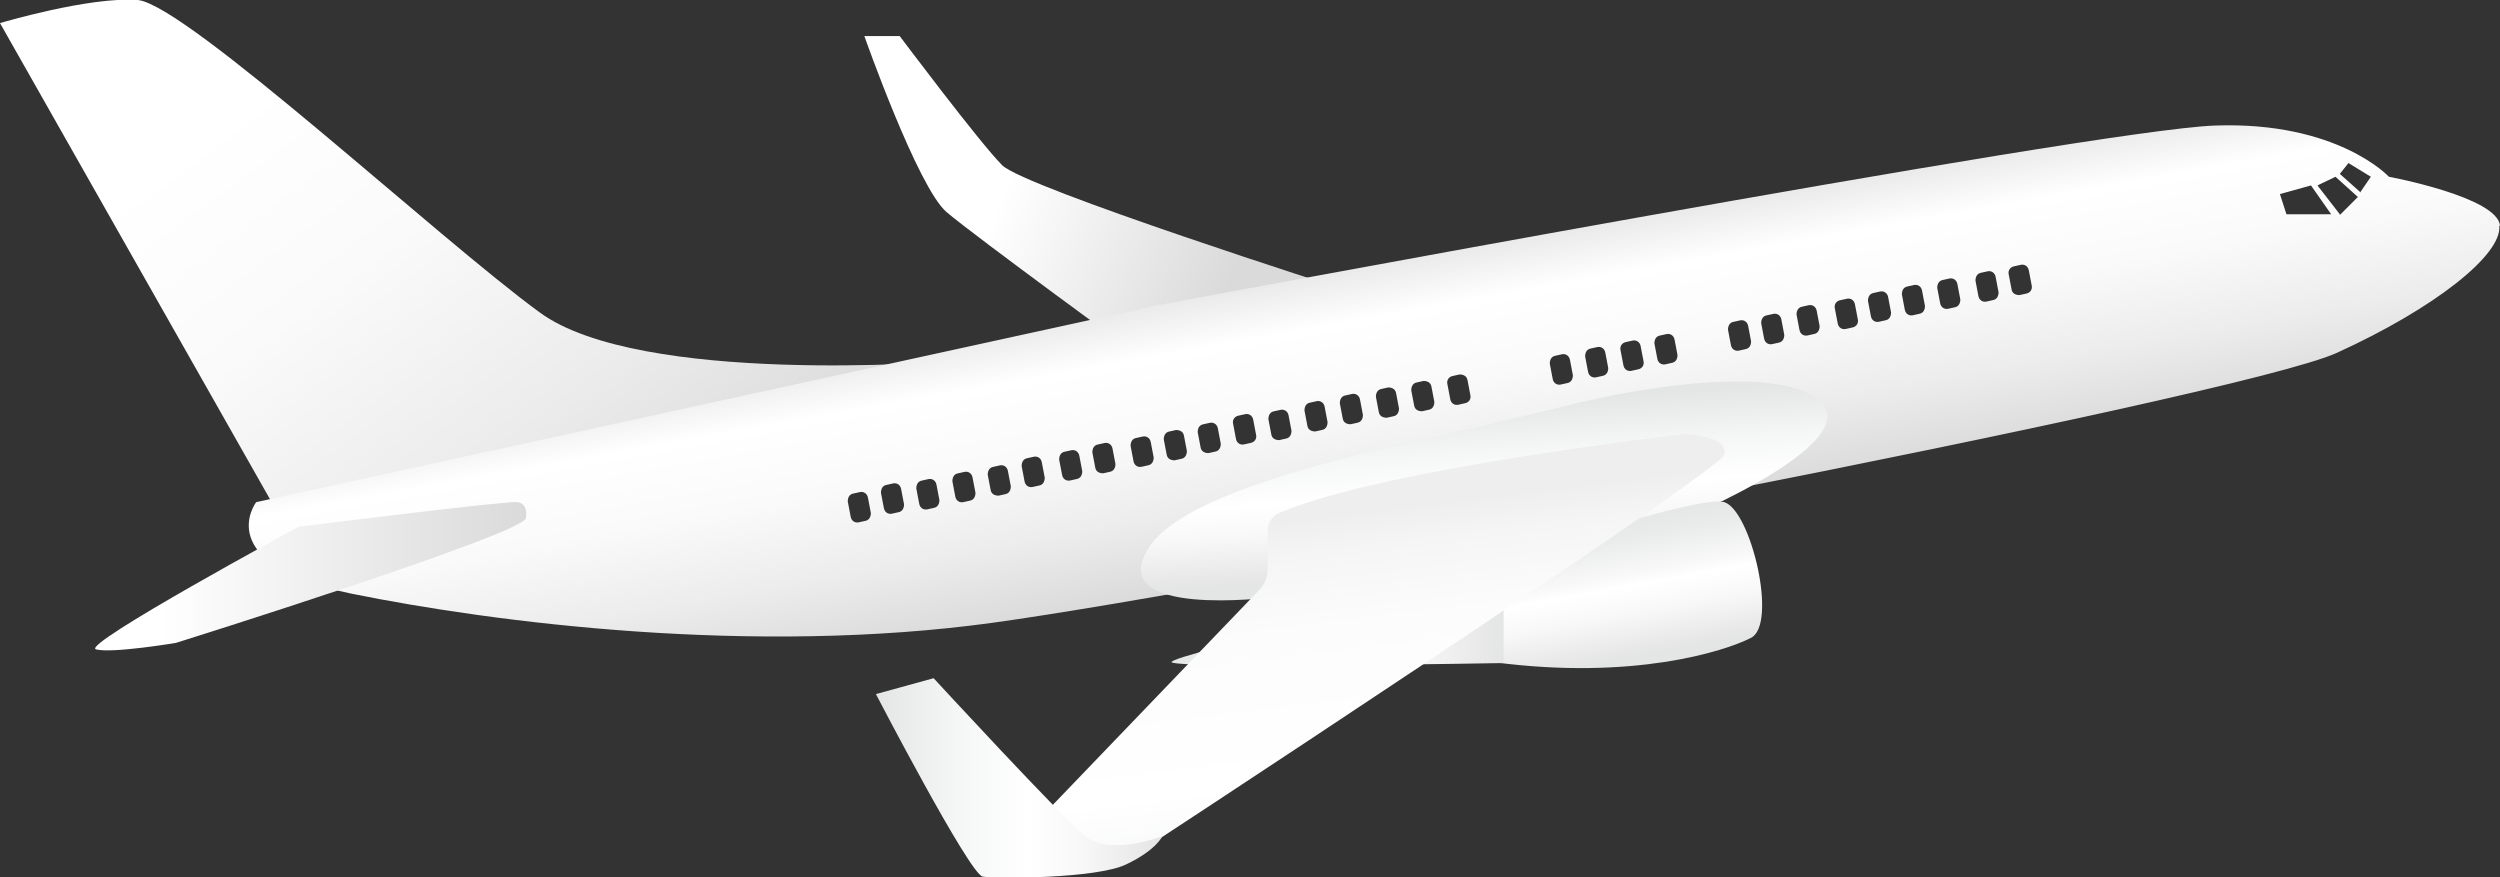 <?xml version="1.0" encoding="UTF-8"?>
<svg id="Layer_2" data-name="Layer 2" xmlns="http://www.w3.org/2000/svg" xmlns:xlink="http://www.w3.org/1999/xlink" viewBox="0 0 34.65 12.16">
  <rect x="0" y="0" width="34.65" height="12.16" fill="#333333" stroke="none"/>
  <defs>
    <style>
      .cls-1 {
        fill: url(#linear-gradient);
      }

      .cls-1, .cls-2, .cls-3, .cls-4, .cls-5, .cls-6, .cls-7, .cls-8, .cls-9 {
        stroke-width: 0px;
      }

      .cls-2 {
        fill: url(#linear-gradient-4);
      }

      .cls-3 {
        fill: url(#linear-gradient-2);
      }

      .cls-4 {
        fill: url(#linear-gradient-3);
      }

      .cls-5 {
        fill: url(#linear-gradient-8);
      }

      .cls-6 {
        fill: url(#linear-gradient-9);
      }

      .cls-7 {
        fill: url(#linear-gradient-7);
      }

      .cls-8 {
        fill: url(#linear-gradient-5);
      }

      .cls-9 {
        fill: url(#linear-gradient-6);
      }
    </style>
    <linearGradient id="linear-gradient" x1="12.32" y1="1.94" x2="17.03" y2="3.96" gradientUnits="userSpaceOnUse">
      <stop offset=".34" stop-color="#fff"/>
      <stop offset="1" stop-color="#dadada"/>
    </linearGradient>
    <linearGradient id="linear-gradient-2" x1="9.63" y1="7.6" x2="3.53" y2="-.6" gradientUnits="userSpaceOnUse">
      <stop offset="0" stop-color="#dadada"/>
      <stop offset=".28" stop-color="#ececec"/>
      <stop offset=".58" stop-color="#fafafa"/>
      <stop offset=".85" stop-color="#fff"/>
    </linearGradient>
    <linearGradient id="linear-gradient-3" x1="18.61" y1="2.75" x2="19.49" y2="7.67" gradientUnits="userSpaceOnUse">
      <stop offset="0" stop-color="#cdcdcd"/>
      <stop offset=".34" stop-color="#fff"/>
      <stop offset=".55" stop-color="#fafafa"/>
      <stop offset=".79" stop-color="#ececec"/>
      <stop offset="1" stop-color="#dadada"/>
    </linearGradient>
    <linearGradient id="linear-gradient-4" x1="20.49" y1="5.59" x2="20.63" y2="7.91" gradientUnits="userSpaceOnUse">
      <stop offset="0" stop-color="#e4e5e5"/>
      <stop offset=".29" stop-color="#f5f6f6"/>
      <stop offset=".53" stop-color="#fff"/>
      <stop offset=".71" stop-color="#f8f8f8"/>
      <stop offset=".96" stop-color="#e7e7e7"/>
      <stop offset="1" stop-color="#e4e5e5"/>
    </linearGradient>
    <linearGradient id="linear-gradient-5" x1="1.32" y1="7.98" x2="7.29" y2="7.98" gradientUnits="userSpaceOnUse">
      <stop offset=".15" stop-color="#fff"/>
      <stop offset="1" stop-color="#dadada"/>
    </linearGradient>
    <linearGradient id="linear-gradient-6" x1="22.28" y1="7.06" x2="22.65" y2="9.1" gradientUnits="userSpaceOnUse">
      <stop offset="0" stop-color="#e4e5e5"/>
      <stop offset=".2" stop-color="#e9eaea"/>
      <stop offset=".46" stop-color="#f9f9f9"/>
      <stop offset=".53" stop-color="#fff"/>
      <stop offset=".71" stop-color="#f8f8f8"/>
      <stop offset=".96" stop-color="#e7e7e7"/>
      <stop offset="1" stop-color="#e4e5e5"/>
    </linearGradient>
    <linearGradient id="linear-gradient-7" x1="16.24" y1="8.63" x2="20.85" y2="8.63" xlink:href="#linear-gradient-4"/>
    <linearGradient id="linear-gradient-8" x1="18.59" y1="7.12" x2="19.38" y2="13.46" gradientUnits="userSpaceOnUse">
      <stop offset="0" stop-color="#eee"/>
      <stop offset=".08" stop-color="#f5f5f5"/>
      <stop offset=".24" stop-color="#fcfcfc"/>
      <stop offset=".56" stop-color="#fff"/>
      <stop offset=".76" stop-color="#f5f6f6"/>
      <stop offset="1" stop-color="#e4e5e5"/>
    </linearGradient>
    <linearGradient id="linear-gradient-9" x1="12.14" y1="10.78" x2="16.11" y2="10.78" xlink:href="#linear-gradient-4"/>
  </defs>
  <g id="cloud">
    <g>
      <path class="cls-1" d="M18.65,4.02s-4.45-1.42-4.76-1.73c-.31-.31-1.42-1.79-1.42-1.79h-.49s.74,2.1,1.14,2.44c.4.34,2.69,2.01,2.69,2.01l2.84-.93Z"/>
      <path class="cls-3" d="M13.13,5.01s-4.26.34-5.65-.68C6.08,3.31,2.59.07,1.91,0,1.24-.05,0,.32,0,.32l3.89,6.86,9.23-2.16Z"/>
      <path class="cls-4" d="M34.65,3.13c-.03-.4-1.54-.68-1.54-.68,0,0-.71-.77-2.41-.71-1.7.06-14.7,2.5-14.7,2.5L3.55,6.96s-.65.86,1.33,1.27c1.98.4,5.56.86,8.89.4s17.26-3.12,18.62-3.74c1.36-.62,2.29-1.36,2.25-1.76ZM11.99,7.22l-.09.02c-.05.01-.1-.02-.11-.08l-.04-.21c0-.05.02-.1.08-.11l.09-.02c.05-.01.1.02.11.08l.04.21c0,.05-.02.1-.08.11ZM12.45,7.1l-.09.02c-.05.01-.1-.02-.11-.08l-.04-.21c0-.05.02-.1.08-.11l.09-.02c.05-.01.1.02.11.08l.04.21c0,.05-.02.1-.08.11ZM12.94,7.04l-.09.02c-.05.01-.1-.02-.11-.08l-.04-.21c0-.05.02-.1.08-.11l.09-.02c.05-.01.1.02.11.08l.04.21c0,.05-.02.1-.08.11ZM13.44,6.94l-.09.02c-.05.01-.1-.02-.11-.08l-.04-.21c0-.05.02-.1.08-.11l.09-.02c.05-.01.1.02.11.08l.04.21c0,.05-.02.1-.08.11ZM13.93,6.85l-.09.02c-.05,0-.1-.02-.11-.08l-.04-.21c0-.05.02-.1.08-.11l.09-.02c.05-.01.1.02.11.08l.04.21c0,.05-.02.1-.08.11ZM14.4,6.73l-.09.02c-.05.01-.1-.02-.11-.08l-.04-.21c0-.05.02-.1.08-.11l.09-.02c.05-.01.1.02.11.08l.04.21c0,.05-.02.1-.08.11ZM14.92,6.64l-.09.02c-.05.01-.1-.02-.11-.08l-.04-.21c0-.05.02-.1.08-.11l.09-.02c.05-.01.1.02.11.08l.04.21c0,.05-.02.1-.08.11ZM15.38,6.54l-.09.02c-.05,0-.1-.02-.11-.08l-.04-.21c0-.05.02-.1.08-.11l.09-.02c.05-.01.1.02.11.08l.04.21c0,.05-.02.1-.08.11ZM15.91,6.45l-.09.02c-.05.01-.1-.02-.11-.08l-.04-.21c0-.05.02-.1.08-.11l.09-.02c.05-.01.1.02.11.08l.04.21c0,.05-.02.1-.08.11ZM16.37,6.36l-.09.02c-.05,0-.1-.02-.11-.08l-.04-.21c0-.05.02-.1.08-.11l.09-.02c.05,0,.1.02.11.08l.04.21c0,.05-.02.1-.08.11ZM16.84,6.26l-.09.02c-.05,0-.1-.02-.11-.08l-.04-.21c0-.05.02-.1.08-.11l.09-.02c.05-.01.1.02.11.08l.04.21c0,.05-.02.1-.08.11ZM17.33,6.14l-.09.02c-.05.01-.1-.02-.11-.08l-.04-.21c-.01-.05.02-.1.08-.11l.09-.02c.05-.01.1.02.11.08l.04.21c.01.05-.02.1-.08.11ZM17.82,6.08l-.09.02c-.05,0-.1-.02-.11-.08l-.04-.21c0-.05.02-.1.08-.11l.09-.02c.05-.01.1.02.11.08l.04.21c0,.05-.02.1-.08.11ZM18.32,5.96l-.09.02c-.05,0-.1-.02-.11-.08l-.04-.21c0-.05.02-.1.08-.11l.09-.02c.05-.01.1.02.11.08l.04.21c0,.05-.02.1-.08.11ZM18.81,5.86l-.09.02c-.05,0-.1-.02-.11-.08l-.04-.21c0-.05.02-.1.08-.11l.09-.02c.05-.01.1.02.11.08l.04.21c0,.05-.02.1-.08.11ZM19.31,5.77l-.09.02c-.05,0-.1-.02-.11-.08l-.04-.21c0-.05.02-.1.08-.11l.09-.02c.05,0,.1.02.11.08l.04.21c0,.05-.02.1-.08.11ZM19.8,5.68l-.09.02c-.05,0-.1-.02-.11-.08l-.04-.21c0-.05.02-.1.08-.11l.09-.02c.05,0,.1.02.11.08l.04.21c0,.05-.02.1-.08.11ZM20.3,5.59l-.09.02c-.05.01-.1-.02-.11-.08l-.04-.21c-.01-.05.02-.1.08-.11l.09-.02c.05,0,.1.02.11.08l.04.21c.01.05-.02.1-.08.11ZM21.72,5.31l-.09.02c-.05.01-.1-.02-.11-.08l-.04-.21c0-.05.02-.1.08-.11l.09-.02c.05-.01.1.02.11.08l.04.21c0,.05-.02.1-.08.11ZM22.21,5.21l-.09.02c-.05.01-.1-.02-.11-.08l-.04-.21c0-.05.02-.1.08-.11l.09-.02c.05-.01.1.02.11.08l.04.21c0,.05-.02.1-.08.11ZM22.7,5.12l-.09.02c-.05.01-.1-.02-.11-.08l-.04-.21c-.01-.05.02-.1.08-.11l.09-.02c.05-.01.1.02.11.08l.04.21c.01.05-.02.1-.08.11ZM23.17,5.03l-.09.02c-.05.01-.1-.02-.11-.08l-.04-.21c0-.05.02-.1.08-.11l.09-.02c.05-.01.1.02.11.08l.04.21c0,.05-.02.1-.08.11ZM24.19,4.84l-.09.02c-.05.01-.1-.02-.11-.08l-.04-.21c0-.05.02-.1.08-.11l.09-.02c.05-.01.1.02.11.08l.04.21c0,.05-.02.1-.08.11ZM24.65,4.75l-.09.02c-.05.01-.1-.02-.11-.08l-.04-.21c0-.05.02-.1.08-.11l.09-.02c.05-.01.1.02.11.08l.04.21c0,.05-.02.1-.08.11ZM25.14,4.63l-.09.02c-.05.01-.1-.02-.11-.08l-.04-.21c0-.05.02-.1.08-.11l.09-.02c.05-.01.1.02.11.08l.04.21c0,.05-.02.1-.08.11ZM25.67,4.54l-.09.02c-.05.01-.1-.02-.11-.08l-.04-.21c-.01-.05.02-.1.08-.11l.09-.02c.05-.01.1.02.11.08l.04.21c.01.05-.02.1-.08.11ZM26.13,4.44l-.09.02c-.05.01-.1-.02-.11-.08l-.04-.21c0-.05.02-.1.08-.11l.09-.02c.05-.01.1.02.11.08l.04.21c0,.05-.02.1-.08.11ZM26.6,4.35l-.09.02c-.05.01-.1-.02-.11-.08l-.04-.21c0-.05.02-.1.08-.11l.09-.02c.05-.01.1.02.11.08l.04.21c0,.05-.02.1-.08.11ZM27.09,4.26l-.09.02c-.05.01-.1-.02-.11-.08l-.04-.21c0-.05.02-.1.08-.11l.09-.02c.05-.01.1.02.11.08l.04.21c0,.05-.02.1-.08.11ZM27.62,4.16l-.09.02c-.05.01-.1-.02-.11-.08l-.04-.21c0-.05.02-.1.08-.11l.09-.02c.05-.01.1.02.11.08l.04.21c0,.05-.02.1-.08.11ZM28.08,4.07l-.09.02c-.05,0-.1-.02-.11-.08l-.04-.21c-.01-.05.02-.1.08-.11l.09-.02c.05-.01.1.02.11.08l.04.21c.01.05-.02.1-.08.11ZM31.69,2.97l-.09-.28.43-.12.28.4h-.62ZM32.43,2.97l-.31-.4.25-.12.31.28-.25.25ZM32.71,2.66l-.28-.25.12-.15.31.19-.15.22Z"/>
      <path class="cls-2" d="M23.46,7.08c.14-.03.28-.08.42-.14.49-.24,1.64-.86,1.42-1.28-.28-.53-1.95-.46-3.74,0-1.79.46-5.07.99-5.65,1.95-.59.96,1.7.67,1.7.67l5.85-1.2Z"/>
      <path class="cls-8" d="M7.17,6.96c-.06-.03-3.03.34-3.03.34,0,0-3.03,1.64-2.81,1.7.22.06,1.11-.09,1.11-.09,0,0,4.82-1.51,4.85-1.73.03-.22-.12-.22-.12-.22Z"/>
      <g>
        <path class="cls-9" d="M20.72,9.18c1.91.25,3.18-.15,3.55-.34.37-.19,0-1.76-.37-1.88-.37-.12-3.3.9-3.3.9l.09.77.03.56Z"/>
        <path class="cls-7" d="M20.84,9.19s-4.47.08-4.6-.01c-.12-.09,4.6-1.14,4.6-1.14v1.16Z"/>
      </g>
      <path class="cls-5" d="M23.4,6.01s-4.24.48-5.67,1.1c-.1.04-.16.14-.16.25v.52c0,.11-.04.22-.12.3l-3.65,3.8h1.73s8.31-5.44,8.37-5.68c.06-.25-.49-.28-.49-.28Z"/>
      <path class="cls-6" d="M16.11,11.59s-.73.28-1.07,0c-.34-.28-2.1-2.19-2.1-2.19l-.8.22s1.3,2.5,1.48,2.53,1.58.03,1.99-.17c.42-.2.5-.39.5-.39Z"/>
    </g>
  </g>
</svg>